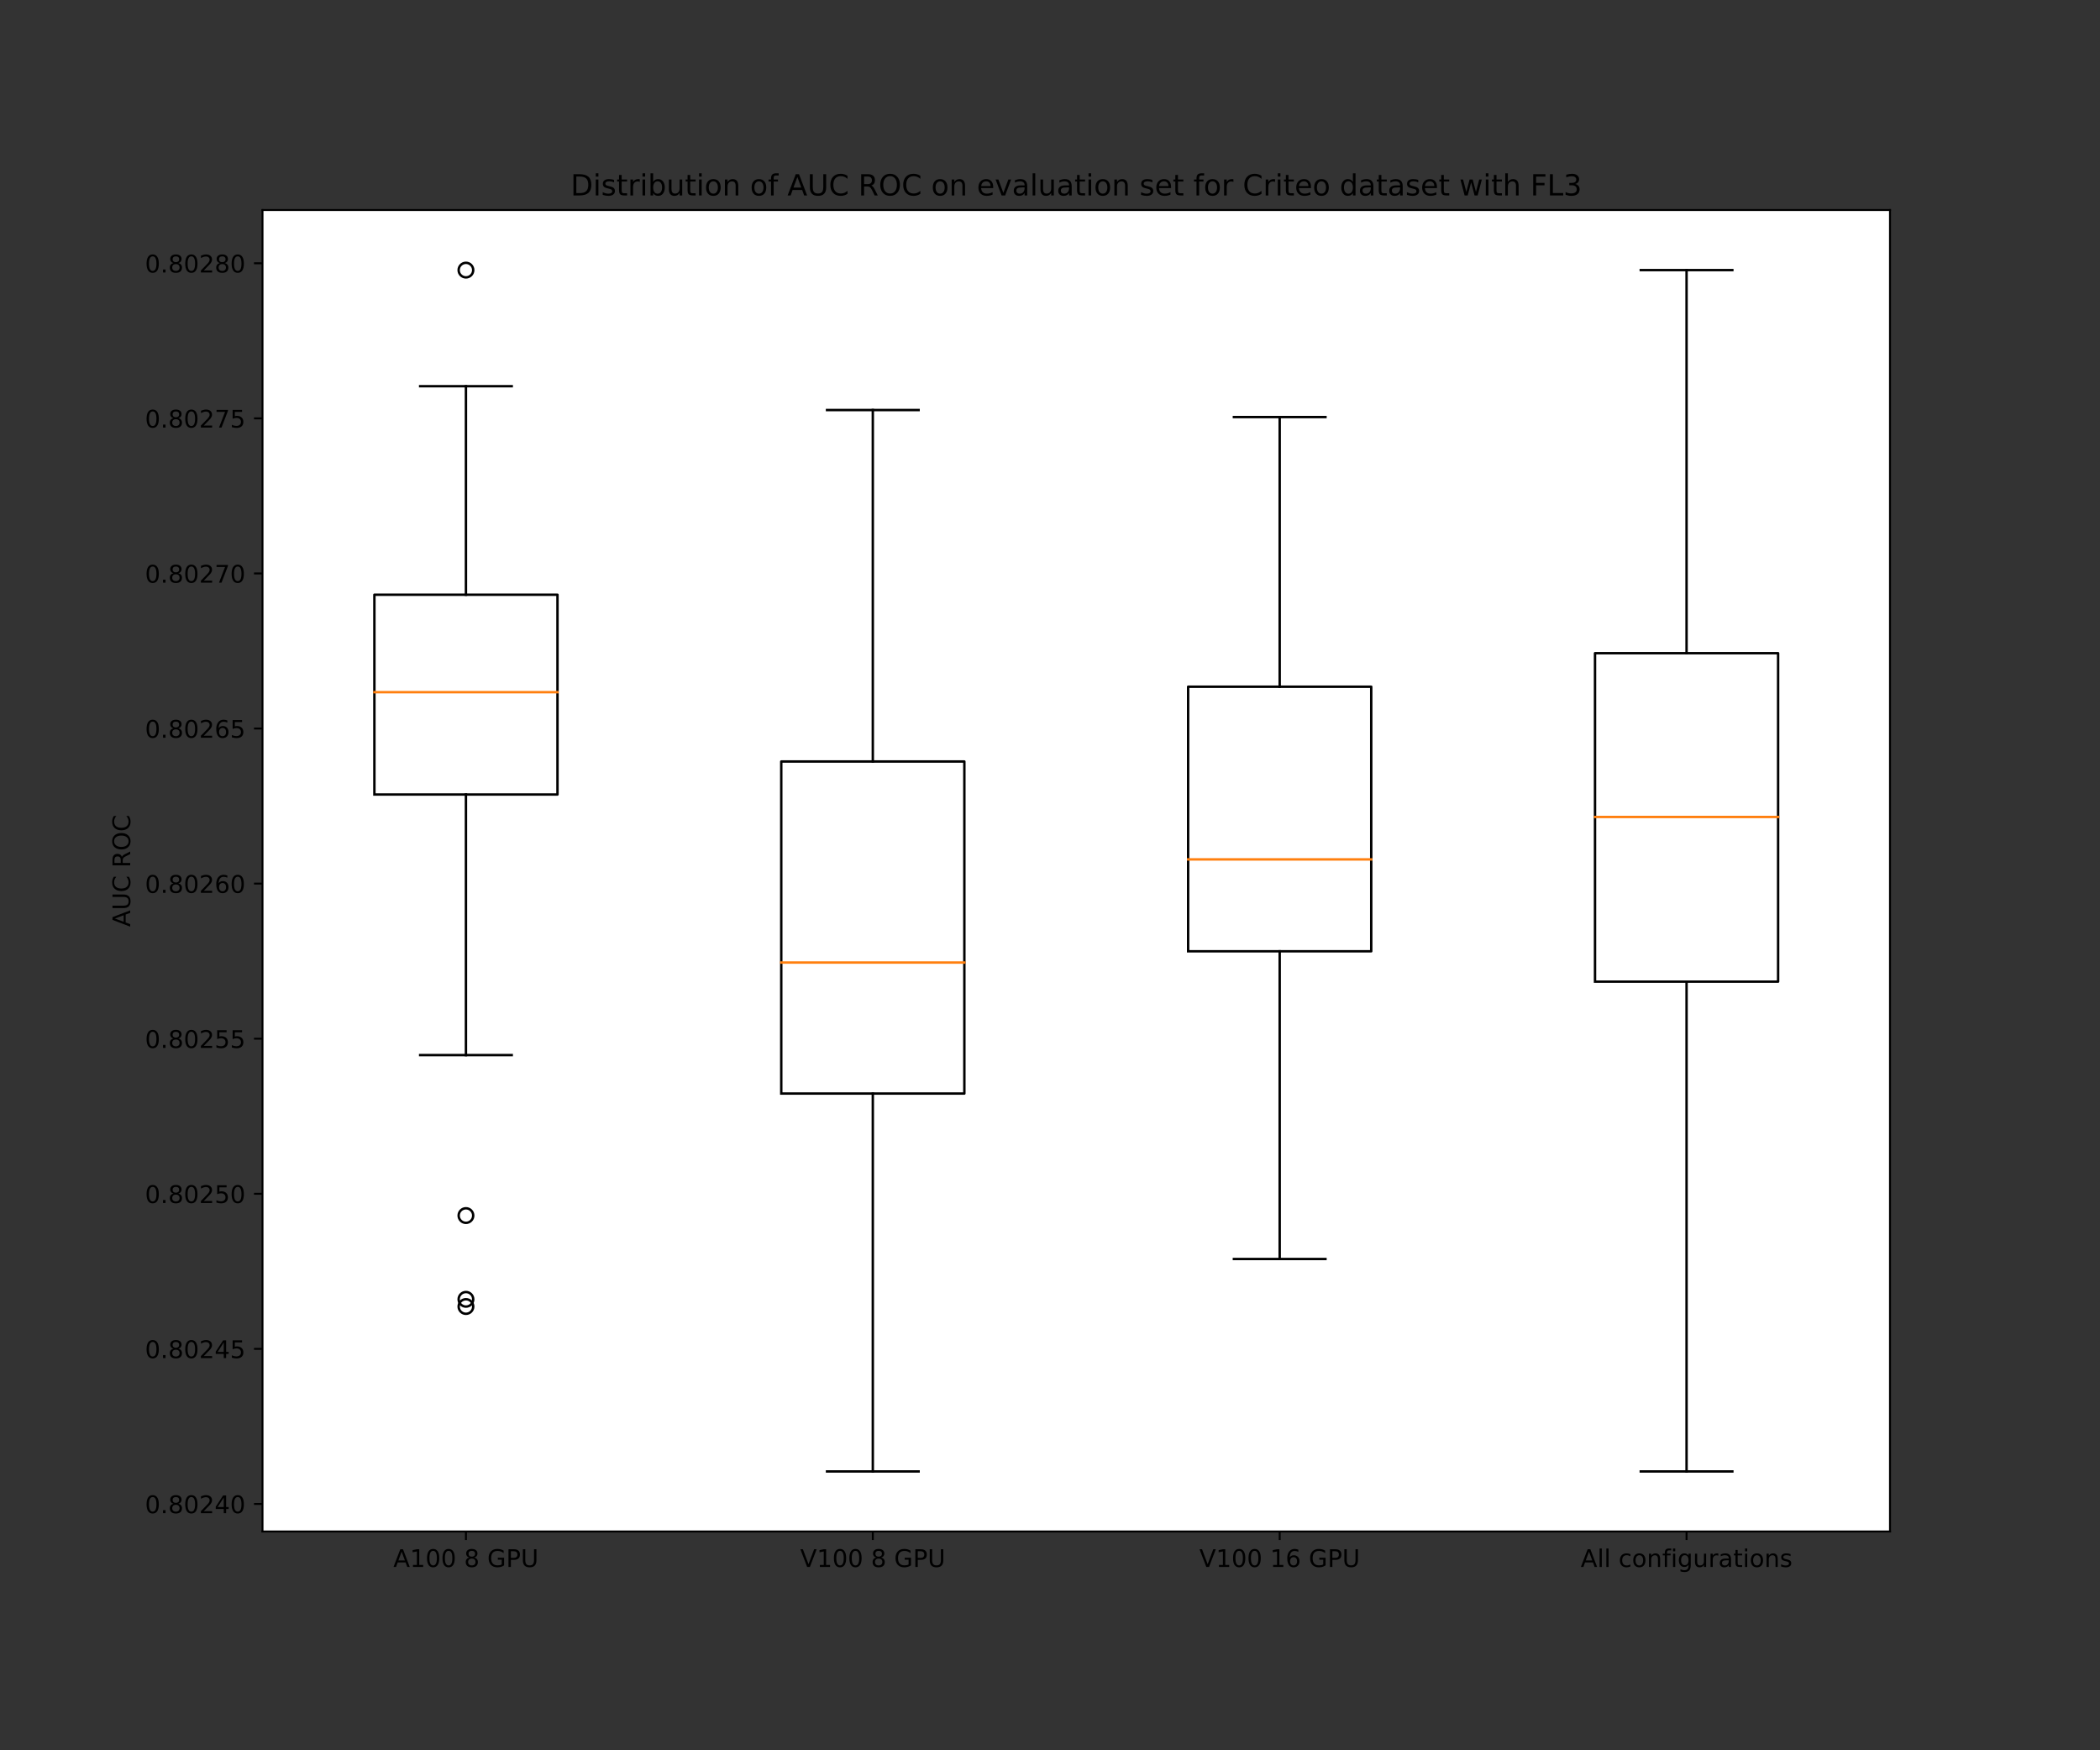 <svg xmlns="http://www.w3.org/2000/svg" xmlns:xlink="http://www.w3.org/1999/xlink" width="1152" height="960" version="1.1" viewBox="0 0 864 720"><rect x="0" y="0" width="864" height="720" fill="#333333" stroke="none"/><defs><style type="text/css">*{stroke-linecap:butt;stroke-linejoin:round}</style></defs><g id="figure_1"><g id="patch_1"><path d="M 0 720 L 864 720 L 864 0 L 0 0 z" style="fill:none"/></g><g id="axes_1"><g id="patch_2"><path d="M 108 630 L 777.6 630 L 777.6 86.4 L 108 86.4 z" style="fill:#fff"/></g><g id="matplotlib.axis_1"><g id="xtick_1"><g id="line2d_1"><defs><path id="m6b4b859a06" d="M 0 0 L 0 3.5" style="stroke:#000;stroke-width:.8"/></defs><g><use style="stroke:#000;stroke-width:.8" x="191.7" y="630" xlink:href="#m6b4b859a06"/></g></g><g id="text_1"><g transform="translate(161.828 644.598)scale(0.1 -0.1)"><defs><path id="DejaVuSans-65" d="M 34.188 63.188 L 20.797 26.906 L 47.609 26.906 z M 28.609 72.906 L 39.797 72.906 L 67.578 0 L 57.328 0 L 50.688 18.703 L 17.828 18.703 L 11.188 0 L 0.781 0 z"/><path id="DejaVuSans-49" d="M 12.406 8.297 L 28.516 8.297 L 28.516 63.922 L 10.984 60.406 L 10.984 69.391 L 28.422 72.906 L 38.281 72.906 L 38.281 8.297 L 54.391 8.297 L 54.391 0 L 12.406 0 z"/><path id="DejaVuSans-48" d="M 31.781 66.406 Q 24.172 66.406 20.328 58.906 Q 16.5 51.422 16.5 36.375 Q 16.5 21.391 20.328 13.891 Q 24.172 6.391 31.781 6.391 Q 39.453 6.391 43.281 13.891 Q 47.125 21.391 47.125 36.375 Q 47.125 51.422 43.281 58.906 Q 39.453 66.406 31.781 66.406 z M 31.781 74.219 Q 44.047 74.219 50.516 64.516 Q 56.984 54.828 56.984 36.375 Q 56.984 17.969 50.516 8.266 Q 44.047 -1.422 31.781 -1.422 Q 19.531 -1.422 13.062 8.266 Q 6.594 17.969 6.594 36.375 Q 6.594 54.828 13.062 64.516 Q 19.531 74.219 31.781 74.219 z"/><path id="DejaVuSans-32"/><path id="DejaVuSans-56" d="M 31.781 34.625 Q 24.75 34.625 20.719 30.859 Q 16.703 27.094 16.703 20.516 Q 16.703 13.922 20.719 10.156 Q 24.75 6.391 31.781 6.391 Q 38.812 6.391 42.859 10.172 Q 46.922 13.969 46.922 20.516 Q 46.922 27.094 42.891 30.859 Q 38.875 34.625 31.781 34.625 z M 21.922 38.812 Q 15.578 40.375 12.031 44.719 Q 8.5 49.078 8.5 55.328 Q 8.5 64.062 14.719 69.141 Q 20.953 74.219 31.781 74.219 Q 42.672 74.219 48.875 69.141 Q 55.078 64.062 55.078 55.328 Q 55.078 49.078 51.531 44.719 Q 48 40.375 41.703 38.812 Q 48.828 37.156 52.797 32.312 Q 56.781 27.484 56.781 20.516 Q 56.781 9.906 50.312 4.234 Q 43.844 -1.422 31.781 -1.422 Q 19.734 -1.422 13.25 4.234 Q 6.781 9.906 6.781 20.516 Q 6.781 27.484 10.781 32.312 Q 14.797 37.156 21.922 38.812 z M 18.312 54.391 Q 18.312 48.734 21.844 45.562 Q 25.391 42.391 31.781 42.391 Q 38.141 42.391 41.719 45.562 Q 45.312 48.734 45.312 54.391 Q 45.312 60.062 41.719 63.234 Q 38.141 66.406 31.781 66.406 Q 25.391 66.406 21.844 63.234 Q 18.312 60.062 18.312 54.391 z"/><path id="DejaVuSans-71" d="M 59.516 10.406 L 59.516 29.984 L 43.406 29.984 L 43.406 38.094 L 69.281 38.094 L 69.281 6.781 Q 63.578 2.734 56.688 0.656 Q 49.812 -1.422 42 -1.422 Q 24.906 -1.422 15.25 8.562 Q 5.609 18.562 5.609 36.375 Q 5.609 54.25 15.25 64.234 Q 24.906 74.219 42 74.219 Q 49.125 74.219 55.547 72.453 Q 61.969 70.703 67.391 67.281 L 67.391 56.781 Q 61.922 61.422 55.766 63.766 Q 49.609 66.109 42.828 66.109 Q 29.438 66.109 22.719 58.641 Q 16.016 51.172 16.016 36.375 Q 16.016 21.625 22.719 14.156 Q 29.438 6.688 42.828 6.688 Q 48.047 6.688 52.141 7.594 Q 56.25 8.5 59.516 10.406 z"/><path id="DejaVuSans-80" d="M 19.672 64.797 L 19.672 37.406 L 32.078 37.406 Q 38.969 37.406 42.719 40.969 Q 46.484 44.531 46.484 51.125 Q 46.484 57.672 42.719 61.234 Q 38.969 64.797 32.078 64.797 z M 9.812 72.906 L 32.078 72.906 Q 44.344 72.906 50.609 67.359 Q 56.891 61.812 56.891 51.125 Q 56.891 40.328 50.609 34.812 Q 44.344 29.297 32.078 29.297 L 19.672 29.297 L 19.672 0 L 9.812 0 z"/><path id="DejaVuSans-85" d="M 8.688 72.906 L 18.609 72.906 L 18.609 28.609 Q 18.609 16.891 22.844 11.734 Q 27.094 6.594 36.625 6.594 Q 46.094 6.594 50.344 11.734 Q 54.594 16.891 54.594 28.609 L 54.594 72.906 L 64.5 72.906 L 64.5 27.391 Q 64.5 13.141 57.438 5.859 Q 50.391 -1.422 36.625 -1.422 Q 22.797 -1.422 15.734 5.859 Q 8.688 13.141 8.688 27.391 z"/></defs><use xlink:href="#DejaVuSans-65"/><use x="68.408" xlink:href="#DejaVuSans-49"/><use x="132.031" xlink:href="#DejaVuSans-48"/><use x="195.654" xlink:href="#DejaVuSans-48"/><use x="259.277" xlink:href="#DejaVuSans-32"/><use x="291.064" xlink:href="#DejaVuSans-56"/><use x="354.688" xlink:href="#DejaVuSans-32"/><use x="386.475" xlink:href="#DejaVuSans-71"/><use x="463.965" xlink:href="#DejaVuSans-80"/><use x="524.268" xlink:href="#DejaVuSans-85"/></g></g></g><g id="xtick_2"><g id="line2d_2"><g><use style="stroke:#000;stroke-width:.8" x="359.1" y="630" xlink:href="#m6b4b859a06"/></g></g><g id="text_2"><g transform="translate(329.228 644.598)scale(0.1 -0.1)"><defs><path id="DejaVuSans-86" d="M 28.609 0 L 0.781 72.906 L 11.078 72.906 L 34.188 11.531 L 57.328 72.906 L 67.578 72.906 L 39.797 0 z"/></defs><use xlink:href="#DejaVuSans-86"/><use x="68.408" xlink:href="#DejaVuSans-49"/><use x="132.031" xlink:href="#DejaVuSans-48"/><use x="195.654" xlink:href="#DejaVuSans-48"/><use x="259.277" xlink:href="#DejaVuSans-32"/><use x="291.064" xlink:href="#DejaVuSans-56"/><use x="354.688" xlink:href="#DejaVuSans-32"/><use x="386.475" xlink:href="#DejaVuSans-71"/><use x="463.965" xlink:href="#DejaVuSans-80"/><use x="524.268" xlink:href="#DejaVuSans-85"/></g></g></g><g id="xtick_3"><g id="line2d_3"><g><use style="stroke:#000;stroke-width:.8" x="526.5" y="630" xlink:href="#m6b4b859a06"/></g></g><g id="text_3"><g transform="translate(493.447 644.598)scale(0.1 -0.1)"><defs><path id="DejaVuSans-54" d="M 33.016 40.375 Q 26.375 40.375 22.484 35.828 Q 18.609 31.297 18.609 23.391 Q 18.609 15.531 22.484 10.953 Q 26.375 6.391 33.016 6.391 Q 39.656 6.391 43.531 10.953 Q 47.406 15.531 47.406 23.391 Q 47.406 31.297 43.531 35.828 Q 39.656 40.375 33.016 40.375 z M 52.594 71.297 L 52.594 62.312 Q 48.875 64.062 45.094 64.984 Q 41.312 65.922 37.594 65.922 Q 27.828 65.922 22.672 59.328 Q 17.531 52.734 16.797 39.406 Q 19.672 43.656 24.016 45.922 Q 28.375 48.188 33.594 48.188 Q 44.578 48.188 50.953 41.516 Q 57.328 34.859 57.328 23.391 Q 57.328 12.156 50.688 5.359 Q 44.047 -1.422 33.016 -1.422 Q 20.359 -1.422 13.672 8.266 Q 6.984 17.969 6.984 36.375 Q 6.984 53.656 15.188 63.938 Q 23.391 74.219 37.203 74.219 Q 40.922 74.219 44.703 73.484 Q 48.484 72.75 52.594 71.297 z"/></defs><use xlink:href="#DejaVuSans-86"/><use x="68.408" xlink:href="#DejaVuSans-49"/><use x="132.031" xlink:href="#DejaVuSans-48"/><use x="195.654" xlink:href="#DejaVuSans-48"/><use x="259.277" xlink:href="#DejaVuSans-32"/><use x="291.064" xlink:href="#DejaVuSans-49"/><use x="354.688" xlink:href="#DejaVuSans-54"/><use x="418.311" xlink:href="#DejaVuSans-32"/><use x="450.098" xlink:href="#DejaVuSans-71"/><use x="527.588" xlink:href="#DejaVuSans-80"/><use x="587.891" xlink:href="#DejaVuSans-85"/></g></g></g><g id="xtick_4"><g id="line2d_4"><g><use style="stroke:#000;stroke-width:.8" x="693.9" y="630" xlink:href="#m6b4b859a06"/></g></g><g id="text_4"><g transform="translate(650.341 644.598)scale(0.1 -0.1)"><defs><path id="DejaVuSans-108" d="M 9.422 75.984 L 18.406 75.984 L 18.406 0 L 9.422 0 z"/><path id="DejaVuSans-99" d="M 48.781 52.594 L 48.781 44.188 Q 44.969 46.297 41.141 47.344 Q 37.312 48.391 33.406 48.391 Q 24.656 48.391 19.812 42.844 Q 14.984 37.312 14.984 27.297 Q 14.984 17.281 19.812 11.734 Q 24.656 6.203 33.406 6.203 Q 37.312 6.203 41.141 7.25 Q 44.969 8.297 48.781 10.406 L 48.781 2.094 Q 45.016 0.344 40.984 -0.531 Q 36.969 -1.422 32.422 -1.422 Q 20.062 -1.422 12.781 6.344 Q 5.516 14.109 5.516 27.297 Q 5.516 40.672 12.859 48.328 Q 20.219 56 33.016 56 Q 37.156 56 41.109 55.141 Q 45.062 54.297 48.781 52.594 z"/><path id="DejaVuSans-111" d="M 30.609 48.391 Q 23.391 48.391 19.188 42.75 Q 14.984 37.109 14.984 27.297 Q 14.984 17.484 19.156 11.844 Q 23.344 6.203 30.609 6.203 Q 37.797 6.203 41.984 11.859 Q 46.188 17.531 46.188 27.297 Q 46.188 37.016 41.984 42.703 Q 37.797 48.391 30.609 48.391 z M 30.609 56 Q 42.328 56 49.016 48.375 Q 55.719 40.766 55.719 27.297 Q 55.719 13.875 49.016 6.219 Q 42.328 -1.422 30.609 -1.422 Q 18.844 -1.422 12.172 6.219 Q 5.516 13.875 5.516 27.297 Q 5.516 40.766 12.172 48.375 Q 18.844 56 30.609 56 z"/><path id="DejaVuSans-110" d="M 54.891 33.016 L 54.891 0 L 45.906 0 L 45.906 32.719 Q 45.906 40.484 42.875 44.328 Q 39.844 48.188 33.797 48.188 Q 26.516 48.188 22.312 43.547 Q 18.109 38.922 18.109 30.906 L 18.109 0 L 9.078 0 L 9.078 54.688 L 18.109 54.688 L 18.109 46.188 Q 21.344 51.125 25.703 53.562 Q 30.078 56 35.797 56 Q 45.219 56 50.047 50.172 Q 54.891 44.344 54.891 33.016 z"/><path id="DejaVuSans-102" d="M 37.109 75.984 L 37.109 68.5 L 28.516 68.5 Q 23.688 68.5 21.797 66.547 Q 19.922 64.594 19.922 59.516 L 19.922 54.688 L 34.719 54.688 L 34.719 47.703 L 19.922 47.703 L 19.922 0 L 10.891 0 L 10.891 47.703 L 2.297 47.703 L 2.297 54.688 L 10.891 54.688 L 10.891 58.5 Q 10.891 67.625 15.141 71.797 Q 19.391 75.984 28.609 75.984 z"/><path id="DejaVuSans-105" d="M 9.422 54.688 L 18.406 54.688 L 18.406 0 L 9.422 0 z M 9.422 75.984 L 18.406 75.984 L 18.406 64.594 L 9.422 64.594 z"/><path id="DejaVuSans-103" d="M 45.406 27.984 Q 45.406 37.75 41.375 43.109 Q 37.359 48.484 30.078 48.484 Q 22.859 48.484 18.828 43.109 Q 14.797 37.75 14.797 27.984 Q 14.797 18.266 18.828 12.891 Q 22.859 7.516 30.078 7.516 Q 37.359 7.516 41.375 12.891 Q 45.406 18.266 45.406 27.984 z M 54.391 6.781 Q 54.391 -7.172 48.188 -13.984 Q 42 -20.797 29.203 -20.797 Q 24.469 -20.797 20.266 -20.094 Q 16.062 -19.391 12.109 -17.922 L 12.109 -9.188 Q 16.062 -11.328 19.922 -12.344 Q 23.781 -13.375 27.781 -13.375 Q 36.625 -13.375 41.016 -8.766 Q 45.406 -4.156 45.406 5.172 L 45.406 9.625 Q 42.625 4.781 38.281 2.391 Q 33.938 0 27.875 0 Q 17.828 0 11.672 7.656 Q 5.516 15.328 5.516 27.984 Q 5.516 40.672 11.672 48.328 Q 17.828 56 27.875 56 Q 33.938 56 38.281 53.609 Q 42.625 51.219 45.406 46.391 L 45.406 54.688 L 54.391 54.688 z"/><path id="DejaVuSans-117" d="M 8.5 21.578 L 8.5 54.688 L 17.484 54.688 L 17.484 21.922 Q 17.484 14.156 20.5 10.266 Q 23.531 6.391 29.594 6.391 Q 36.859 6.391 41.078 11.031 Q 45.312 15.672 45.312 23.688 L 45.312 54.688 L 54.297 54.688 L 54.297 0 L 45.312 0 L 45.312 8.406 Q 42.047 3.422 37.719 1 Q 33.406 -1.422 27.688 -1.422 Q 18.266 -1.422 13.375 4.438 Q 8.5 10.297 8.5 21.578 z M 31.109 56 z"/><path id="DejaVuSans-114" d="M 41.109 46.297 Q 39.594 47.172 37.812 47.578 Q 36.031 48 33.891 48 Q 26.266 48 22.188 43.047 Q 18.109 38.094 18.109 28.812 L 18.109 0 L 9.078 0 L 9.078 54.688 L 18.109 54.688 L 18.109 46.188 Q 20.953 51.172 25.484 53.578 Q 30.031 56 36.531 56 Q 37.453 56 38.578 55.875 Q 39.703 55.766 41.062 55.516 z"/><path id="DejaVuSans-97" d="M 34.281 27.484 Q 23.391 27.484 19.188 25 Q 14.984 22.516 14.984 16.5 Q 14.984 11.719 18.141 8.906 Q 21.297 6.109 26.703 6.109 Q 34.188 6.109 38.703 11.406 Q 43.219 16.703 43.219 25.484 L 43.219 27.484 z M 52.203 31.203 L 52.203 0 L 43.219 0 L 43.219 8.297 Q 40.141 3.328 35.547 0.953 Q 30.953 -1.422 24.312 -1.422 Q 15.922 -1.422 10.953 3.297 Q 6 8.016 6 15.922 Q 6 25.141 12.172 29.828 Q 18.359 34.516 30.609 34.516 L 43.219 34.516 L 43.219 35.406 Q 43.219 41.609 39.141 45 Q 35.062 48.391 27.688 48.391 Q 23 48.391 18.547 47.266 Q 14.109 46.141 10.016 43.891 L 10.016 52.203 Q 14.938 54.109 19.578 55.047 Q 24.219 56 28.609 56 Q 40.484 56 46.344 49.844 Q 52.203 43.703 52.203 31.203 z"/><path id="DejaVuSans-116" d="M 18.312 70.219 L 18.312 54.688 L 36.812 54.688 L 36.812 47.703 L 18.312 47.703 L 18.312 18.016 Q 18.312 11.328 20.141 9.422 Q 21.969 7.516 27.594 7.516 L 36.812 7.516 L 36.812 0 L 27.594 0 Q 17.188 0 13.234 3.875 Q 9.281 7.766 9.281 18.016 L 9.281 47.703 L 2.688 47.703 L 2.688 54.688 L 9.281 54.688 L 9.281 70.219 z"/><path id="DejaVuSans-115" d="M 44.281 53.078 L 44.281 44.578 Q 40.484 46.531 36.375 47.5 Q 32.281 48.484 27.875 48.484 Q 21.188 48.484 17.844 46.438 Q 14.5 44.391 14.5 40.281 Q 14.5 37.156 16.891 35.375 Q 19.281 33.594 26.516 31.984 L 29.594 31.297 Q 39.156 29.25 43.188 25.516 Q 47.219 21.781 47.219 15.094 Q 47.219 7.469 41.188 3.016 Q 35.156 -1.422 24.609 -1.422 Q 20.219 -1.422 15.453 -0.562 Q 10.688 0.297 5.422 2 L 5.422 11.281 Q 10.406 8.688 15.234 7.391 Q 20.062 6.109 24.812 6.109 Q 31.156 6.109 34.562 8.281 Q 37.984 10.453 37.984 14.406 Q 37.984 18.062 35.516 20.016 Q 33.062 21.969 24.703 23.781 L 21.578 24.516 Q 13.234 26.266 9.516 29.906 Q 5.812 33.547 5.812 39.891 Q 5.812 47.609 11.281 51.797 Q 16.75 56 26.812 56 Q 31.781 56 36.172 55.266 Q 40.578 54.547 44.281 53.078 z"/></defs><use xlink:href="#DejaVuSans-65"/><use x="68.408" xlink:href="#DejaVuSans-108"/><use x="96.191" xlink:href="#DejaVuSans-108"/><use x="123.975" xlink:href="#DejaVuSans-32"/><use x="155.762" xlink:href="#DejaVuSans-99"/><use x="210.742" xlink:href="#DejaVuSans-111"/><use x="271.924" xlink:href="#DejaVuSans-110"/><use x="335.303" xlink:href="#DejaVuSans-102"/><use x="370.508" xlink:href="#DejaVuSans-105"/><use x="398.291" xlink:href="#DejaVuSans-103"/><use x="461.768" xlink:href="#DejaVuSans-117"/><use x="525.146" xlink:href="#DejaVuSans-114"/><use x="566.26" xlink:href="#DejaVuSans-97"/><use x="627.539" xlink:href="#DejaVuSans-116"/><use x="666.748" xlink:href="#DejaVuSans-105"/><use x="694.531" xlink:href="#DejaVuSans-111"/><use x="755.713" xlink:href="#DejaVuSans-110"/><use x="819.092" xlink:href="#DejaVuSans-115"/></g></g></g></g><g id="matplotlib.axis_2"><g id="ytick_1"><g id="line2d_5"><defs><path id="md91e076fcc" d="M 0 0 L -3.5 0" style="stroke:#000;stroke-width:.8"/></defs><g><use style="stroke:#000;stroke-width:.8" x="108" y="618.667" xlink:href="#md91e076fcc"/></g></g><g id="text_5"><g transform="translate(59.647 622.466)scale(0.1 -0.1)"><defs><path id="DejaVuSans-46" d="M 10.688 12.406 L 21 12.406 L 21 0 L 10.688 0 z"/><path id="DejaVuSans-50" d="M 19.188 8.297 L 53.609 8.297 L 53.609 0 L 7.328 0 L 7.328 8.297 Q 12.938 14.109 22.625 23.891 Q 32.328 33.688 34.812 36.531 Q 39.547 41.844 41.422 45.531 Q 43.312 49.219 43.312 52.781 Q 43.312 58.594 39.234 62.25 Q 35.156 65.922 28.609 65.922 Q 23.969 65.922 18.812 64.312 Q 13.672 62.703 7.812 59.422 L 7.812 69.391 Q 13.766 71.781 18.938 73 Q 24.125 74.219 28.422 74.219 Q 39.75 74.219 46.484 68.547 Q 53.219 62.891 53.219 53.422 Q 53.219 48.922 51.531 44.891 Q 49.859 40.875 45.406 35.406 Q 44.188 33.984 37.641 27.219 Q 31.109 20.453 19.188 8.297 z"/><path id="DejaVuSans-52" d="M 37.797 64.312 L 12.891 25.391 L 37.797 25.391 z M 35.203 72.906 L 47.609 72.906 L 47.609 25.391 L 58.016 25.391 L 58.016 17.188 L 47.609 17.188 L 47.609 0 L 37.797 0 L 37.797 17.188 L 4.891 17.188 L 4.891 26.703 z"/></defs><use xlink:href="#DejaVuSans-48"/><use x="63.623" xlink:href="#DejaVuSans-46"/><use x="95.41" xlink:href="#DejaVuSans-56"/><use x="159.033" xlink:href="#DejaVuSans-48"/><use x="222.656" xlink:href="#DejaVuSans-50"/><use x="286.279" xlink:href="#DejaVuSans-52"/><use x="349.902" xlink:href="#DejaVuSans-48"/></g></g></g><g id="ytick_2"><g id="line2d_6"><g><use style="stroke:#000;stroke-width:.8" x="108" y="554.87" xlink:href="#md91e076fcc"/></g></g><g id="text_6"><g transform="translate(59.647 558.67)scale(0.1 -0.1)"><defs><path id="DejaVuSans-53" d="M 10.797 72.906 L 49.516 72.906 L 49.516 64.594 L 19.828 64.594 L 19.828 46.734 Q 21.969 47.469 24.109 47.828 Q 26.266 48.188 28.422 48.188 Q 40.625 48.188 47.75 41.5 Q 54.891 34.812 54.891 23.391 Q 54.891 11.625 47.562 5.094 Q 40.234 -1.422 26.906 -1.422 Q 22.312 -1.422 17.547 -0.641 Q 12.797 0.141 7.719 1.703 L 7.719 11.625 Q 12.109 9.234 16.797 8.062 Q 21.484 6.891 26.703 6.891 Q 35.156 6.891 40.078 11.328 Q 45.016 15.766 45.016 23.391 Q 45.016 31 40.078 35.438 Q 35.156 39.891 26.703 39.891 Q 22.75 39.891 18.812 39.016 Q 14.891 38.141 10.797 36.281 z"/></defs><use xlink:href="#DejaVuSans-48"/><use x="63.623" xlink:href="#DejaVuSans-46"/><use x="95.41" xlink:href="#DejaVuSans-56"/><use x="159.033" xlink:href="#DejaVuSans-48"/><use x="222.656" xlink:href="#DejaVuSans-50"/><use x="286.279" xlink:href="#DejaVuSans-52"/><use x="349.902" xlink:href="#DejaVuSans-53"/></g></g></g><g id="ytick_3"><g id="line2d_7"><g><use style="stroke:#000;stroke-width:.8" x="108" y="491.074" xlink:href="#md91e076fcc"/></g></g><g id="text_7"><g transform="translate(59.647 494.873)scale(0.1 -0.1)"><use xlink:href="#DejaVuSans-48"/><use x="63.623" xlink:href="#DejaVuSans-46"/><use x="95.41" xlink:href="#DejaVuSans-56"/><use x="159.033" xlink:href="#DejaVuSans-48"/><use x="222.656" xlink:href="#DejaVuSans-50"/><use x="286.279" xlink:href="#DejaVuSans-53"/><use x="349.902" xlink:href="#DejaVuSans-48"/></g></g></g><g id="ytick_4"><g id="line2d_8"><g><use style="stroke:#000;stroke-width:.8" x="108" y="427.277" xlink:href="#md91e076fcc"/></g></g><g id="text_8"><g transform="translate(59.647 431.077)scale(0.1 -0.1)"><use xlink:href="#DejaVuSans-48"/><use x="63.623" xlink:href="#DejaVuSans-46"/><use x="95.41" xlink:href="#DejaVuSans-56"/><use x="159.033" xlink:href="#DejaVuSans-48"/><use x="222.656" xlink:href="#DejaVuSans-50"/><use x="286.279" xlink:href="#DejaVuSans-53"/><use x="349.902" xlink:href="#DejaVuSans-53"/></g></g></g><g id="ytick_5"><g id="line2d_9"><g><use style="stroke:#000;stroke-width:.8" x="108" y="363.481" xlink:href="#md91e076fcc"/></g></g><g id="text_9"><g transform="translate(59.647 367.28)scale(0.1 -0.1)"><use xlink:href="#DejaVuSans-48"/><use x="63.623" xlink:href="#DejaVuSans-46"/><use x="95.41" xlink:href="#DejaVuSans-56"/><use x="159.033" xlink:href="#DejaVuSans-48"/><use x="222.656" xlink:href="#DejaVuSans-50"/><use x="286.279" xlink:href="#DejaVuSans-54"/><use x="349.902" xlink:href="#DejaVuSans-48"/></g></g></g><g id="ytick_6"><g id="line2d_10"><g><use style="stroke:#000;stroke-width:.8" x="108" y="299.684" xlink:href="#md91e076fcc"/></g></g><g id="text_10"><g transform="translate(59.647 303.484)scale(0.1 -0.1)"><use xlink:href="#DejaVuSans-48"/><use x="63.623" xlink:href="#DejaVuSans-46"/><use x="95.41" xlink:href="#DejaVuSans-56"/><use x="159.033" xlink:href="#DejaVuSans-48"/><use x="222.656" xlink:href="#DejaVuSans-50"/><use x="286.279" xlink:href="#DejaVuSans-54"/><use x="349.902" xlink:href="#DejaVuSans-53"/></g></g></g><g id="ytick_7"><g id="line2d_11"><g><use style="stroke:#000;stroke-width:.8" x="108" y="235.888" xlink:href="#md91e076fcc"/></g></g><g id="text_11"><g transform="translate(59.647 239.687)scale(0.1 -0.1)"><defs><path id="DejaVuSans-55" d="M 8.203 72.906 L 55.078 72.906 L 55.078 68.703 L 28.609 0 L 18.312 0 L 43.219 64.594 L 8.203 64.594 z"/></defs><use xlink:href="#DejaVuSans-48"/><use x="63.623" xlink:href="#DejaVuSans-46"/><use x="95.41" xlink:href="#DejaVuSans-56"/><use x="159.033" xlink:href="#DejaVuSans-48"/><use x="222.656" xlink:href="#DejaVuSans-50"/><use x="286.279" xlink:href="#DejaVuSans-55"/><use x="349.902" xlink:href="#DejaVuSans-48"/></g></g></g><g id="ytick_8"><g id="line2d_12"><g><use style="stroke:#000;stroke-width:.8" x="108" y="172.091" xlink:href="#md91e076fcc"/></g></g><g id="text_12"><g transform="translate(59.647 175.891)scale(0.1 -0.1)"><use xlink:href="#DejaVuSans-48"/><use x="63.623" xlink:href="#DejaVuSans-46"/><use x="95.41" xlink:href="#DejaVuSans-56"/><use x="159.033" xlink:href="#DejaVuSans-48"/><use x="222.656" xlink:href="#DejaVuSans-50"/><use x="286.279" xlink:href="#DejaVuSans-55"/><use x="349.902" xlink:href="#DejaVuSans-53"/></g></g></g><g id="ytick_9"><g id="line2d_13"><g><use style="stroke:#000;stroke-width:.8" x="108" y="108.295" xlink:href="#md91e076fcc"/></g></g><g id="text_13"><g transform="translate(59.647 112.094)scale(0.1 -0.1)"><use xlink:href="#DejaVuSans-48"/><use x="63.623" xlink:href="#DejaVuSans-46"/><use x="95.41" xlink:href="#DejaVuSans-56"/><use x="159.033" xlink:href="#DejaVuSans-48"/><use x="222.656" xlink:href="#DejaVuSans-50"/><use x="286.279" xlink:href="#DejaVuSans-56"/><use x="349.902" xlink:href="#DejaVuSans-48"/></g></g></g><g id="text_14"><g transform="translate(53.567 381.262)rotate(-90)scale(0.1 -0.1)"><defs><path id="DejaVuSans-67" d="M 64.406 67.281 L 64.406 56.891 Q 59.422 61.531 53.781 63.812 Q 48.141 66.109 41.797 66.109 Q 29.297 66.109 22.656 58.469 Q 16.016 50.828 16.016 36.375 Q 16.016 21.969 22.656 14.328 Q 29.297 6.688 41.797 6.688 Q 48.141 6.688 53.781 8.984 Q 59.422 11.281 64.406 15.922 L 64.406 5.609 Q 59.234 2.094 53.438 0.328 Q 47.656 -1.422 41.219 -1.422 Q 24.656 -1.422 15.125 8.703 Q 5.609 18.844 5.609 36.375 Q 5.609 53.953 15.125 64.078 Q 24.656 74.219 41.219 74.219 Q 47.75 74.219 53.531 72.484 Q 59.328 70.75 64.406 67.281 z"/><path id="DejaVuSans-82" d="M 44.391 34.188 Q 47.562 33.109 50.562 29.594 Q 53.562 26.078 56.594 19.922 L 66.609 0 L 56 0 L 46.688 18.703 Q 43.062 26.031 39.672 28.422 Q 36.281 30.812 30.422 30.812 L 19.672 30.812 L 19.672 0 L 9.812 0 L 9.812 72.906 L 32.078 72.906 Q 44.578 72.906 50.734 67.672 Q 56.891 62.453 56.891 51.906 Q 56.891 45.016 53.688 40.469 Q 50.484 35.938 44.391 34.188 z M 19.672 64.797 L 19.672 38.922 L 32.078 38.922 Q 39.203 38.922 42.844 42.219 Q 46.484 45.516 46.484 51.906 Q 46.484 58.297 42.844 61.547 Q 39.203 64.797 32.078 64.797 z"/><path id="DejaVuSans-79" d="M 39.406 66.219 Q 28.656 66.219 22.328 58.203 Q 16.016 50.203 16.016 36.375 Q 16.016 22.609 22.328 14.594 Q 28.656 6.594 39.406 6.594 Q 50.141 6.594 56.422 14.594 Q 62.703 22.609 62.703 36.375 Q 62.703 50.203 56.422 58.203 Q 50.141 66.219 39.406 66.219 z M 39.406 74.219 Q 54.734 74.219 63.906 63.938 Q 73.094 53.656 73.094 36.375 Q 73.094 19.141 63.906 8.859 Q 54.734 -1.422 39.406 -1.422 Q 24.031 -1.422 14.812 8.828 Q 5.609 19.094 5.609 36.375 Q 5.609 53.656 14.812 63.938 Q 24.031 74.219 39.406 74.219 z"/></defs><use xlink:href="#DejaVuSans-65"/><use x="68.408" xlink:href="#DejaVuSans-85"/><use x="141.602" xlink:href="#DejaVuSans-67"/><use x="211.426" xlink:href="#DejaVuSans-32"/><use x="243.213" xlink:href="#DejaVuSans-82"/><use x="312.695" xlink:href="#DejaVuSans-79"/><use x="391.406" xlink:href="#DejaVuSans-67"/></g></g></g><g id="line2d_14"><path d="M 154.035 326.829 L 229.365 326.829 L 229.365 244.655 L 154.035 244.655 L 154.035 326.829" clip-path="url(#p00fb99361f)" style="fill:none;stroke:#000;stroke-linecap:square"/></g><g id="line2d_15"><path d="M 191.7 326.829 L 191.7 434.023" clip-path="url(#p00fb99361f)" style="fill:none;stroke:#000;stroke-linecap:square"/></g><g id="line2d_16"><path d="M 191.7 244.655 L 191.7 158.869" clip-path="url(#p00fb99361f)" style="fill:none;stroke:#000;stroke-linecap:square"/></g><g id="line2d_17"><path d="M 172.868 434.023 L 210.532 434.023" clip-path="url(#p00fb99361f)" style="fill:none;stroke:#000;stroke-linecap:square"/></g><g id="line2d_18"><path d="M 172.868 158.869 L 210.532 158.869" clip-path="url(#p00fb99361f)" style="fill:none;stroke:#000;stroke-linecap:square"/></g><g id="line2d_19"><defs><path id="ma0e2f839f4" d="M 0 3 C 0.796 3 1.559 2.684 2.121 2.121 C 2.684 1.559 3 0.796 3 0 C 3 -0.796 2.684 -1.559 2.121 -2.121 C 1.559 -2.684 0.796 -3 0 -3 C -0.796 -3 -1.559 -2.684 -2.121 -2.121 C -2.684 -1.559 -3 -0.796 -3 0 C -3 0.796 -2.684 1.559 -2.121 2.121 C -1.559 2.684 -0.796 3 0 3 z" style="stroke:#000"/></defs><g clip-path="url(#p00fb99361f)"><use style="fill-opacity:0;stroke:#000" x="191.7" y="500.036" xlink:href="#ma0e2f839f4"/><use style="fill-opacity:0;stroke:#000" x="191.7" y="534.487" xlink:href="#ma0e2f839f4"/><use style="fill-opacity:0;stroke:#000" x="191.7" y="537.453" xlink:href="#ma0e2f839f4"/><use style="fill-opacity:0;stroke:#000" x="191.7" y="111.109" xlink:href="#ma0e2f839f4"/></g></g><g id="line2d_20"><path d="M 321.435 449.842 L 396.765 449.842 L 396.765 313.254 L 321.435 313.254 L 321.435 449.842" clip-path="url(#p00fb99361f)" style="fill:none;stroke:#000;stroke-linecap:square"/></g><g id="line2d_21"><path d="M 359.1 449.842 L 359.1 605.291" clip-path="url(#p00fb99361f)" style="fill:none;stroke:#000;stroke-linecap:square"/></g><g id="line2d_22"><path d="M 359.1 313.254 L 359.1 168.68" clip-path="url(#p00fb99361f)" style="fill:none;stroke:#000;stroke-linecap:square"/></g><g id="line2d_23"><path d="M 340.267 605.291 L 377.933 605.291" clip-path="url(#p00fb99361f)" style="fill:none;stroke:#000;stroke-linecap:square"/></g><g id="line2d_24"><path d="M 340.267 168.68 L 377.933 168.68" clip-path="url(#p00fb99361f)" style="fill:none;stroke:#000;stroke-linecap:square"/></g><g id="line2d_26"><path d="M 488.835 391.32 L 564.165 391.32 L 564.165 282.491 L 488.835 282.491 L 488.835 391.32" clip-path="url(#p00fb99361f)" style="fill:none;stroke:#000;stroke-linecap:square"/></g><g id="line2d_27"><path d="M 526.5 391.32 L 526.5 517.908" clip-path="url(#p00fb99361f)" style="fill:none;stroke:#000;stroke-linecap:square"/></g><g id="line2d_28"><path d="M 526.5 282.491 L 526.5 171.57" clip-path="url(#p00fb99361f)" style="fill:none;stroke:#000;stroke-linecap:square"/></g><g id="line2d_29"><path d="M 507.668 517.908 L 545.332 517.908" clip-path="url(#p00fb99361f)" style="fill:none;stroke:#000;stroke-linecap:square"/></g><g id="line2d_30"><path d="M 507.668 171.57 L 545.332 171.57" clip-path="url(#p00fb99361f)" style="fill:none;stroke:#000;stroke-linecap:square"/></g><g id="line2d_32"><path d="M 656.235 403.812 L 731.565 403.812 L 731.565 268.707 L 656.235 268.707 L 656.235 403.812" clip-path="url(#p00fb99361f)" style="fill:none;stroke:#000;stroke-linecap:square"/></g><g id="line2d_33"><path d="M 693.9 403.812 L 693.9 605.291" clip-path="url(#p00fb99361f)" style="fill:none;stroke:#000;stroke-linecap:square"/></g><g id="line2d_34"><path d="M 693.9 268.707 L 693.9 111.109" clip-path="url(#p00fb99361f)" style="fill:none;stroke:#000;stroke-linecap:square"/></g><g id="line2d_35"><path d="M 675.067 605.291 L 712.732 605.291" clip-path="url(#p00fb99361f)" style="fill:none;stroke:#000;stroke-linecap:square"/></g><g id="line2d_36"><path d="M 675.067 111.109 L 712.732 111.109" clip-path="url(#p00fb99361f)" style="fill:none;stroke:#000;stroke-linecap:square"/></g><g id="line2d_38"><path d="M 154.035 284.734 L 229.365 284.734" clip-path="url(#p00fb99361f)" style="fill:none;stroke:#ff7f0e;stroke-linecap:square"/></g><g id="line2d_39"><path d="M 321.435 395.96 L 396.765 395.96" clip-path="url(#p00fb99361f)" style="fill:none;stroke:#ff7f0e;stroke-linecap:square"/></g><g id="line2d_40"><path d="M 488.835 353.523 L 564.165 353.523" clip-path="url(#p00fb99361f)" style="fill:none;stroke:#ff7f0e;stroke-linecap:square"/></g><g id="line2d_41"><path d="M 656.235 336.069 L 731.565 336.069" clip-path="url(#p00fb99361f)" style="fill:none;stroke:#ff7f0e;stroke-linecap:square"/></g><g id="patch_3"><path d="M 108 630 L 108 86.4" style="fill:none;stroke:#000;stroke-linecap:square;stroke-linejoin:miter;stroke-width:.8"/></g><g id="patch_4"><path d="M 777.6 630 L 777.6 86.4" style="fill:none;stroke:#000;stroke-linecap:square;stroke-linejoin:miter;stroke-width:.8"/></g><g id="patch_5"><path d="M 108 630 L 777.6 630" style="fill:none;stroke:#000;stroke-linecap:square;stroke-linejoin:miter;stroke-width:.8"/></g><g id="patch_6"><path d="M 108 86.4 L 777.6 86.4" style="fill:none;stroke:#000;stroke-linecap:square;stroke-linejoin:miter;stroke-width:.8"/></g><g id="text_15"><g transform="translate(234.756 80.4)scale(0.12 -0.12)"><defs><path id="DejaVuSans-68" d="M 19.672 64.797 L 19.672 8.109 L 31.594 8.109 Q 46.688 8.109 53.688 14.938 Q 60.688 21.781 60.688 36.531 Q 60.688 51.172 53.688 57.984 Q 46.688 64.797 31.594 64.797 z M 9.812 72.906 L 30.078 72.906 Q 51.266 72.906 61.172 64.094 Q 71.094 55.281 71.094 36.531 Q 71.094 17.672 61.125 8.828 Q 51.172 0 30.078 0 L 9.812 0 z"/><path id="DejaVuSans-98" d="M 48.688 27.297 Q 48.688 37.203 44.609 42.844 Q 40.531 48.484 33.406 48.484 Q 26.266 48.484 22.188 42.844 Q 18.109 37.203 18.109 27.297 Q 18.109 17.391 22.188 11.75 Q 26.266 6.109 33.406 6.109 Q 40.531 6.109 44.609 11.75 Q 48.688 17.391 48.688 27.297 z M 18.109 46.391 Q 20.953 51.266 25.266 53.625 Q 29.594 56 35.594 56 Q 45.562 56 51.781 48.094 Q 58.016 40.188 58.016 27.297 Q 58.016 14.406 51.781 6.484 Q 45.562 -1.422 35.594 -1.422 Q 29.594 -1.422 25.266 0.953 Q 20.953 3.328 18.109 8.203 L 18.109 0 L 9.078 0 L 9.078 75.984 L 18.109 75.984 z"/><path id="DejaVuSans-101" d="M 56.203 29.594 L 56.203 25.203 L 14.891 25.203 Q 15.484 15.922 20.484 11.062 Q 25.484 6.203 34.422 6.203 Q 39.594 6.203 44.453 7.469 Q 49.312 8.734 54.109 11.281 L 54.109 2.781 Q 49.266 0.734 44.188 -0.344 Q 39.109 -1.422 33.891 -1.422 Q 20.797 -1.422 13.156 6.188 Q 5.516 13.812 5.516 26.812 Q 5.516 40.234 12.766 48.109 Q 20.016 56 32.328 56 Q 43.359 56 49.781 48.891 Q 56.203 41.797 56.203 29.594 z M 47.219 32.234 Q 47.125 39.594 43.094 43.984 Q 39.062 48.391 32.422 48.391 Q 24.906 48.391 20.391 44.141 Q 15.875 39.891 15.188 32.172 z"/><path id="DejaVuSans-118" d="M 2.984 54.688 L 12.5 54.688 L 29.594 8.797 L 46.688 54.688 L 56.203 54.688 L 35.688 0 L 23.484 0 z"/><path id="DejaVuSans-100" d="M 45.406 46.391 L 45.406 75.984 L 54.391 75.984 L 54.391 0 L 45.406 0 L 45.406 8.203 Q 42.578 3.328 38.25 0.953 Q 33.938 -1.422 27.875 -1.422 Q 17.969 -1.422 11.734 6.484 Q 5.516 14.406 5.516 27.297 Q 5.516 40.188 11.734 48.094 Q 17.969 56 27.875 56 Q 33.938 56 38.25 53.625 Q 42.578 51.266 45.406 46.391 z M 14.797 27.297 Q 14.797 17.391 18.875 11.75 Q 22.953 6.109 30.078 6.109 Q 37.203 6.109 41.297 11.75 Q 45.406 17.391 45.406 27.297 Q 45.406 37.203 41.297 42.844 Q 37.203 48.484 30.078 48.484 Q 22.953 48.484 18.875 42.844 Q 14.797 37.203 14.797 27.297 z"/><path id="DejaVuSans-119" d="M 4.203 54.688 L 13.188 54.688 L 24.422 12.016 L 35.594 54.688 L 46.188 54.688 L 57.422 12.016 L 68.609 54.688 L 77.594 54.688 L 63.281 0 L 52.688 0 L 40.922 44.828 L 29.109 0 L 18.5 0 z"/><path id="DejaVuSans-104" d="M 54.891 33.016 L 54.891 0 L 45.906 0 L 45.906 32.719 Q 45.906 40.484 42.875 44.328 Q 39.844 48.188 33.797 48.188 Q 26.516 48.188 22.312 43.547 Q 18.109 38.922 18.109 30.906 L 18.109 0 L 9.078 0 L 9.078 75.984 L 18.109 75.984 L 18.109 46.188 Q 21.344 51.125 25.703 53.562 Q 30.078 56 35.797 56 Q 45.219 56 50.047 50.172 Q 54.891 44.344 54.891 33.016 z"/><path id="DejaVuSans-70" d="M 9.812 72.906 L 51.703 72.906 L 51.703 64.594 L 19.672 64.594 L 19.672 43.109 L 48.578 43.109 L 48.578 34.812 L 19.672 34.812 L 19.672 0 L 9.812 0 z"/><path id="DejaVuSans-76" d="M 9.812 72.906 L 19.672 72.906 L 19.672 8.297 L 55.172 8.297 L 55.172 0 L 9.812 0 z"/><path id="DejaVuSans-51" d="M 40.578 39.312 Q 47.656 37.797 51.625 33 Q 55.609 28.219 55.609 21.188 Q 55.609 10.406 48.188 4.484 Q 40.766 -1.422 27.094 -1.422 Q 22.516 -1.422 17.656 -0.516 Q 12.797 0.391 7.625 2.203 L 7.625 11.719 Q 11.719 9.328 16.594 8.109 Q 21.484 6.891 26.812 6.891 Q 36.078 6.891 40.938 10.547 Q 45.797 14.203 45.797 21.188 Q 45.797 27.641 41.281 31.266 Q 36.766 34.906 28.719 34.906 L 20.219 34.906 L 20.219 43.016 L 29.109 43.016 Q 36.375 43.016 40.234 45.922 Q 44.094 48.828 44.094 54.297 Q 44.094 59.906 40.109 62.906 Q 36.141 65.922 28.719 65.922 Q 24.656 65.922 20.016 65.031 Q 15.375 64.156 9.812 62.312 L 9.812 71.094 Q 15.438 72.656 20.344 73.438 Q 25.25 74.219 29.594 74.219 Q 40.828 74.219 47.359 69.109 Q 53.906 64.016 53.906 55.328 Q 53.906 49.266 50.438 45.094 Q 46.969 40.922 40.578 39.312 z"/></defs><use xlink:href="#DejaVuSans-68"/><use x="77.002" xlink:href="#DejaVuSans-105"/><use x="104.785" xlink:href="#DejaVuSans-115"/><use x="156.885" xlink:href="#DejaVuSans-116"/><use x="196.094" xlink:href="#DejaVuSans-114"/><use x="237.207" xlink:href="#DejaVuSans-105"/><use x="264.99" xlink:href="#DejaVuSans-98"/><use x="328.467" xlink:href="#DejaVuSans-117"/><use x="391.846" xlink:href="#DejaVuSans-116"/><use x="431.055" xlink:href="#DejaVuSans-105"/><use x="458.838" xlink:href="#DejaVuSans-111"/><use x="520.02" xlink:href="#DejaVuSans-110"/><use x="583.398" xlink:href="#DejaVuSans-32"/><use x="615.186" xlink:href="#DejaVuSans-111"/><use x="676.367" xlink:href="#DejaVuSans-102"/><use x="711.572" xlink:href="#DejaVuSans-32"/><use x="743.359" xlink:href="#DejaVuSans-65"/><use x="811.768" xlink:href="#DejaVuSans-85"/><use x="884.961" xlink:href="#DejaVuSans-67"/><use x="954.785" xlink:href="#DejaVuSans-32"/><use x="986.572" xlink:href="#DejaVuSans-82"/><use x="1056.055" xlink:href="#DejaVuSans-79"/><use x="1134.766" xlink:href="#DejaVuSans-67"/><use x="1204.59" xlink:href="#DejaVuSans-32"/><use x="1236.377" xlink:href="#DejaVuSans-111"/><use x="1297.559" xlink:href="#DejaVuSans-110"/><use x="1360.938" xlink:href="#DejaVuSans-32"/><use x="1392.725" xlink:href="#DejaVuSans-101"/><use x="1454.248" xlink:href="#DejaVuSans-118"/><use x="1513.428" xlink:href="#DejaVuSans-97"/><use x="1574.707" xlink:href="#DejaVuSans-108"/><use x="1602.49" xlink:href="#DejaVuSans-117"/><use x="1665.869" xlink:href="#DejaVuSans-97"/><use x="1727.148" xlink:href="#DejaVuSans-116"/><use x="1766.357" xlink:href="#DejaVuSans-105"/><use x="1794.141" xlink:href="#DejaVuSans-111"/><use x="1855.322" xlink:href="#DejaVuSans-110"/><use x="1918.701" xlink:href="#DejaVuSans-32"/><use x="1950.488" xlink:href="#DejaVuSans-115"/><use x="2002.588" xlink:href="#DejaVuSans-101"/><use x="2064.111" xlink:href="#DejaVuSans-116"/><use x="2103.32" xlink:href="#DejaVuSans-32"/><use x="2135.107" xlink:href="#DejaVuSans-102"/><use x="2170.313" xlink:href="#DejaVuSans-111"/><use x="2231.494" xlink:href="#DejaVuSans-114"/><use x="2272.607" xlink:href="#DejaVuSans-32"/><use x="2304.395" xlink:href="#DejaVuSans-67"/><use x="2374.219" xlink:href="#DejaVuSans-114"/><use x="2415.332" xlink:href="#DejaVuSans-105"/><use x="2443.115" xlink:href="#DejaVuSans-116"/><use x="2482.324" xlink:href="#DejaVuSans-101"/><use x="2543.848" xlink:href="#DejaVuSans-111"/><use x="2605.029" xlink:href="#DejaVuSans-32"/><use x="2636.816" xlink:href="#DejaVuSans-100"/><use x="2700.293" xlink:href="#DejaVuSans-97"/><use x="2761.572" xlink:href="#DejaVuSans-116"/><use x="2800.781" xlink:href="#DejaVuSans-97"/><use x="2862.061" xlink:href="#DejaVuSans-115"/><use x="2914.16" xlink:href="#DejaVuSans-101"/><use x="2975.684" xlink:href="#DejaVuSans-116"/><use x="3014.893" xlink:href="#DejaVuSans-32"/><use x="3046.68" xlink:href="#DejaVuSans-119"/><use x="3128.467" xlink:href="#DejaVuSans-105"/><use x="3156.25" xlink:href="#DejaVuSans-116"/><use x="3195.459" xlink:href="#DejaVuSans-104"/><use x="3258.838" xlink:href="#DejaVuSans-32"/><use x="3290.625" xlink:href="#DejaVuSans-70"/><use x="3348.145" xlink:href="#DejaVuSans-76"/><use x="3403.857" xlink:href="#DejaVuSans-51"/></g></g></g></g><defs><clipPath id="p00fb99361f"><rect width="669.6" height="543.6" x="108" y="86.4"/></clipPath></defs></svg>
